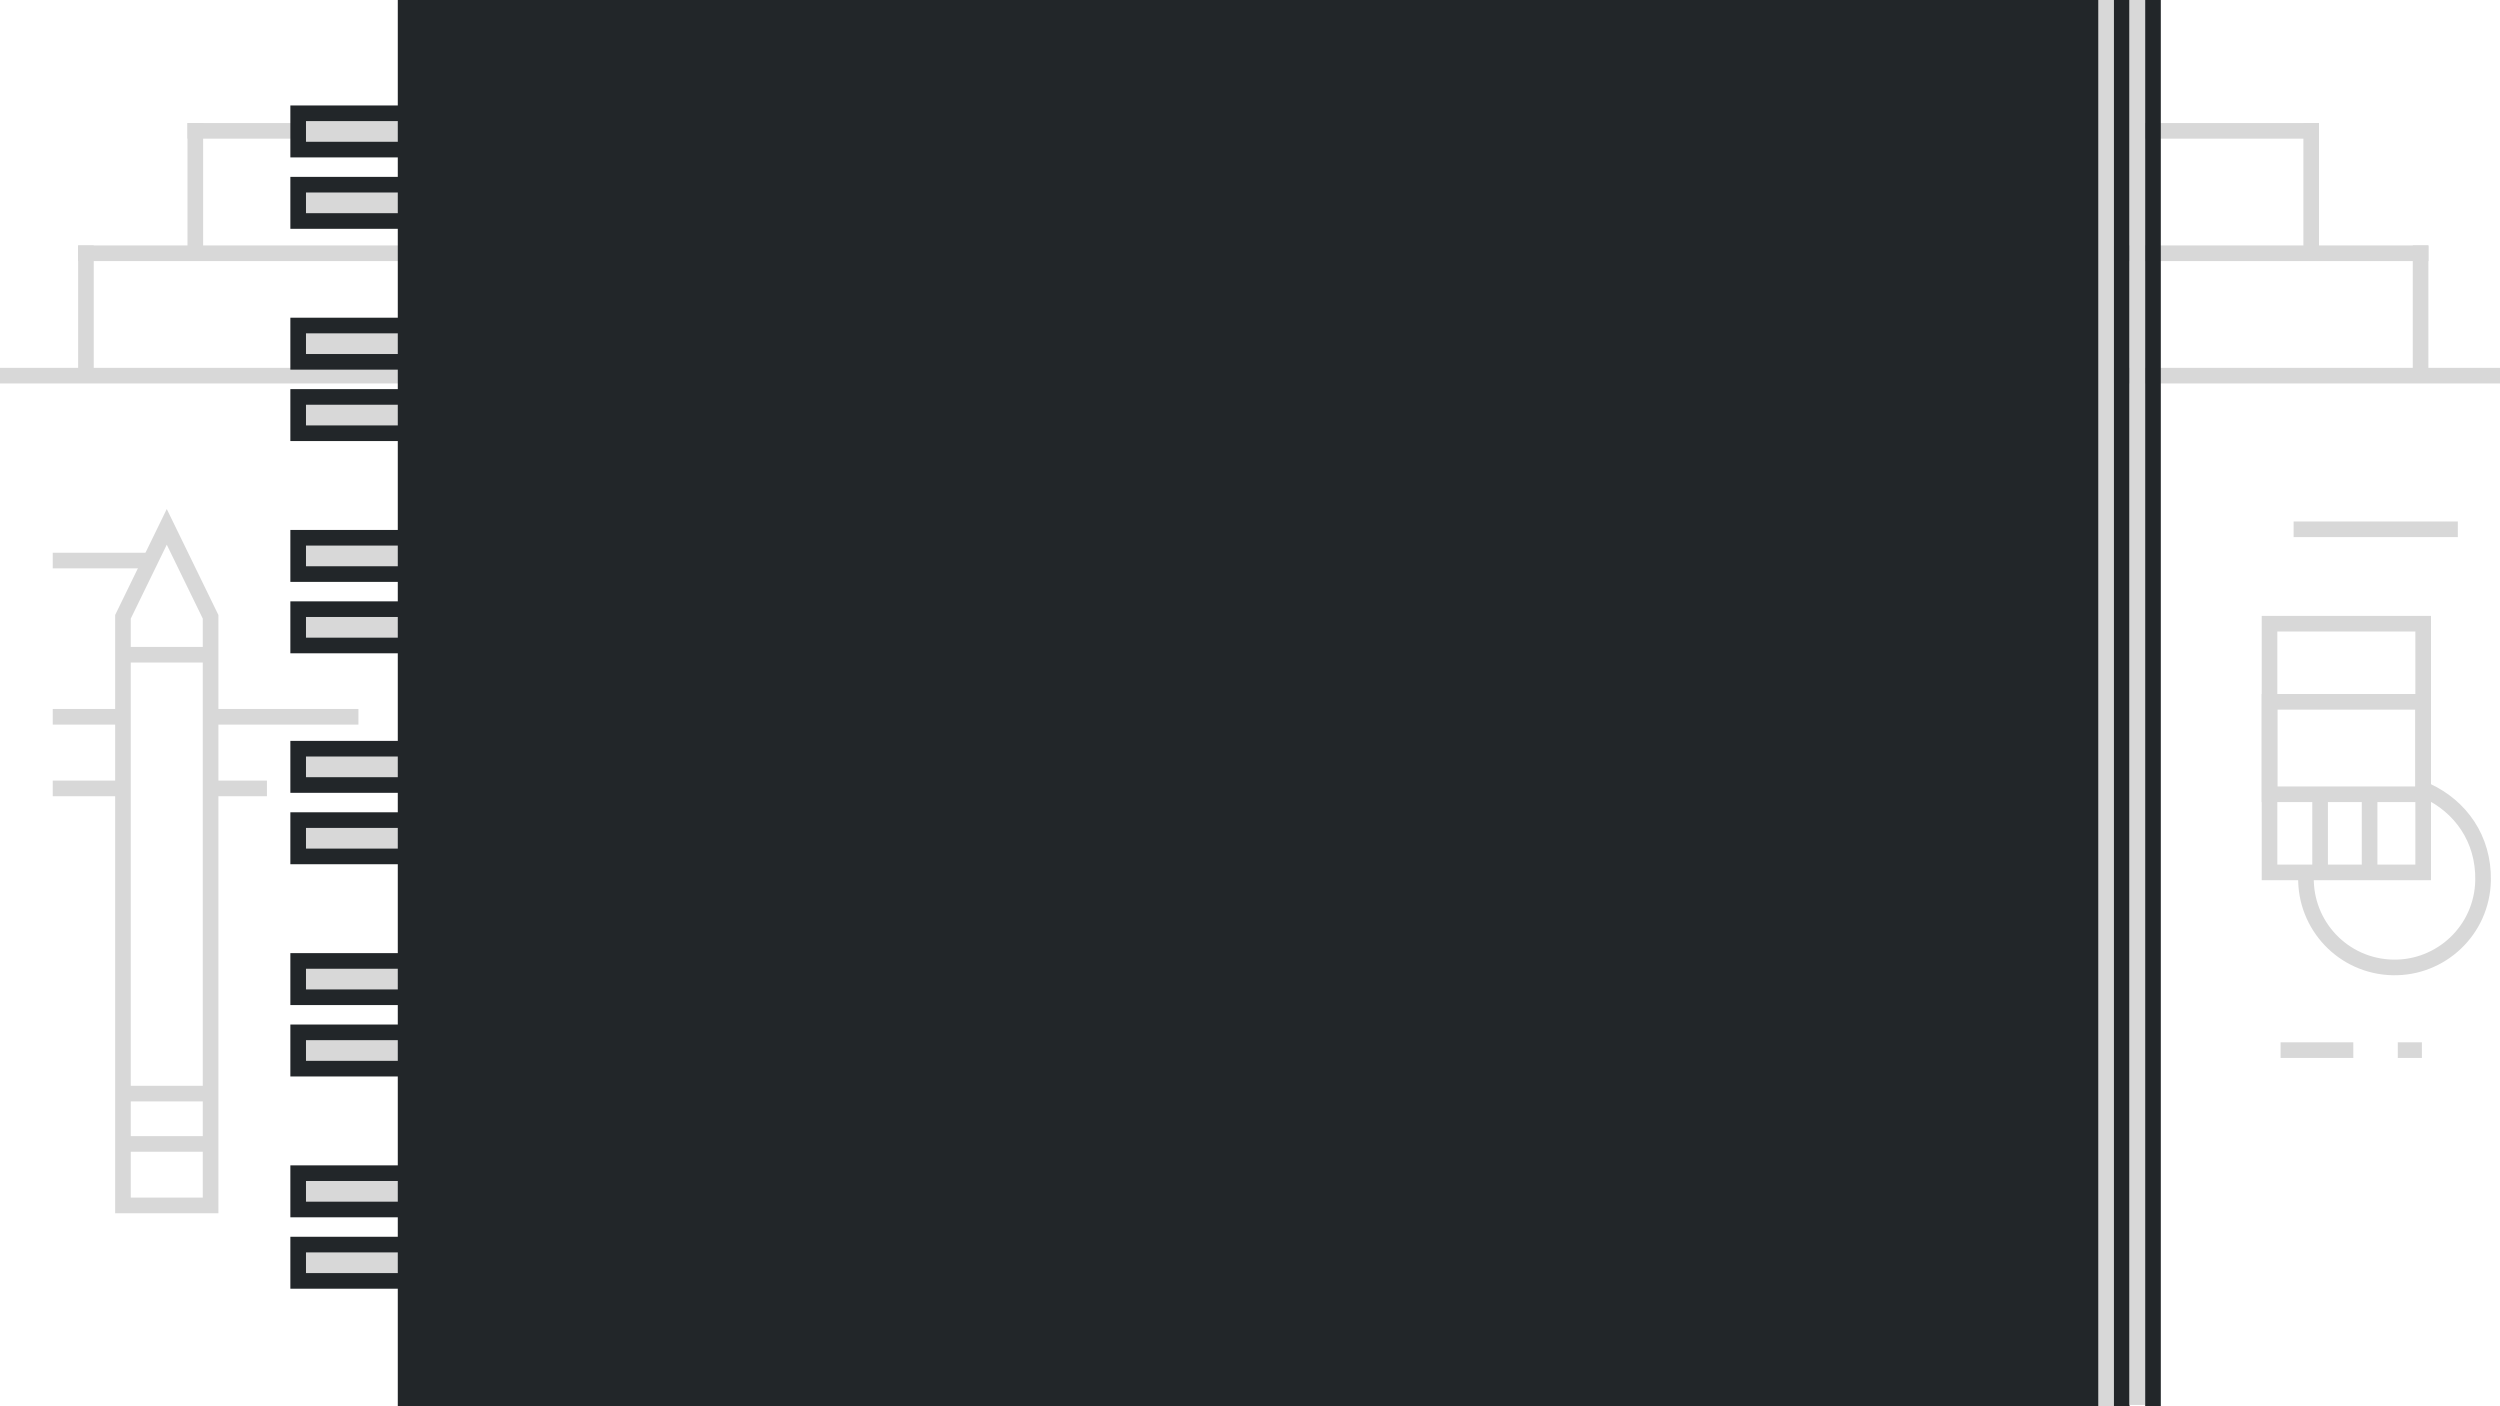 
<svg width="1920px" height="1080px" viewBox="0 0 1920 1080" version="1.1" xmlns="http://www.w3.org/2000/svg" xmlns:xlink="http://www.w3.org/1999/xlink">
    <g stroke="none" stroke-width="1" fill="none" fill-rule="evenodd">
        <g>
            <g id="Background-SVG" transform="translate(1, 0)">
                <path d="M322.035,100.5 L148.999,100.5" id="Line" stroke="#D8D8D8" stroke-width="12" stroke-linecap="square"></path>
                <path d="M320.024,194.5 L64.949,194.5" id="Line" stroke="#D8D8D8" stroke-width="12" stroke-linecap="square"></path>
                <path d="M148.999,192.071 L148.999,100.5" id="Line" stroke="#D8D8D8" stroke-width="12" stroke-linecap="square"></path>
                <path d="M64.999,286.071 L64.999,194.5" id="Line" stroke="#D8D8D8" stroke-width="12" stroke-linecap="square"></path>
                <path d="M321.047,288.5 L0,288.5" id="Line" stroke="#D8D8D8" stroke-width="12" stroke-linecap="square"></path>
                <g id="Group" transform="translate(1769.5, 194.5) scale(-1, 1) translate(-1769.5, -194.5) translate(1626, 99)" stroke="#D8D8D8" stroke-width="12" stroke-linecap="square">
                    <path d="M266,1.5 L138.999,1.5" id="Line"></path>
                    <path d="M286.005,95.5 L54.949,95.5" id="Line"></path>
                    <path d="M138.999,93.071 L138.999,1.5" id="Line"></path>
                    <path d="M54.999,187.071 L54.999,95.5" id="Line"></path>
                    <path d="M285,189.5 L0,189.5" id="Line"></path>
                </g>
                <polyline id="Path-4" stroke="#D8D8D8" stroke-width="12" points="93.434 839.873 160.732 839.873 160.732 878.554 93.434 878.554 93.434 473.701 127.083 404.623 160.732 473.701 160.732 925.766 93.434 925.766 93.434 878.554"></polyline>
                <path d="M95.679,502.831 L158.861,502.831" id="Path-5" stroke="#D8D8D8" stroke-width="12"></path>
                <path d="M45.5,430.5 L105.533,430.5" id="Line-2" stroke="#D8D8D8" stroke-width="12" stroke-linecap="square"></path>
                <path d="M45.5,550.5 L91.134,550.5" id="Line-2" stroke="#D8D8D8" stroke-width="12" stroke-linecap="square"></path>
                <path d="M166.5,550.5 L268.277,550.5" id="Line-2" stroke="#D8D8D8" stroke-width="12" stroke-linecap="square"></path>
                <path d="M45.5,605.5 L91.134,605.5" id="Line-2" stroke="#D8D8D8" stroke-width="12" stroke-linecap="square"></path>
                <path d="M171.5,605.5 L198.005,605.5" id="Line-2" stroke="#D8D8D8" stroke-width="12" stroke-linecap="square"></path>
                <g id="Group-3" transform="translate(228, 0)">
                    <path d="M1388.5,5.986 L1388.5,1076" id="Line-4" stroke="#D8D8D8" stroke-width="12" stroke-linecap="square"></path>
                    <path d="M1400.5,0.5 L1400.5,1074.003" id="Line-4" stroke="#222629" stroke-width="12" stroke-linecap="square"></path>
                    <path d="M1412.5,4 L1412.5,1073.006" id="Line-4" stroke="#D8D8D8" stroke-width="12" stroke-linecap="square"></path>
                    <path d="M1424.5,1.999 L1424.5,1077.014" id="Line-4" stroke="#222629" stroke-width="12" stroke-linecap="square"></path>
                    <g id="Binder" transform="translate(0, 87)">
                        <g id="Bind">
                            <path d="M19,13.339 L81.073,13.339" id="Line-4" stroke="#D8D8D8" stroke-width="30" stroke-linecap="square"></path>
                            <path d="M19,70.402 L81.073,70.402" id="Line-4" stroke="#D8D8D8" stroke-width="30" stroke-linecap="square"></path>
                            <polyline id="Path-2" stroke="#222629" stroke-width="12" points="82 0 0 0 0 27.89 82 27.89"></polyline>
                            <polyline id="Path-2" stroke="#222629" stroke-width="12" points="82 54.839 0 54.839 0 82.729 82 82.729"></polyline>
                        </g>
                    </g>
                    <g id="Binder" transform="translate(0, 250)">
                        <g id="Bind">
                            <path d="M19,13.339 L81.073,13.339" id="Line-4" stroke="#D8D8D8" stroke-width="30" stroke-linecap="square"></path>
                            <path d="M19,70.402 L81.073,70.402" id="Line-4" stroke="#D8D8D8" stroke-width="30" stroke-linecap="square"></path>
                            <polyline id="Path-2" stroke="#222629" stroke-width="12" points="82 0 0 0 0 27.89 82 27.89"></polyline>
                            <polyline id="Path-2" stroke="#222629" stroke-width="12" points="82 54.839 0 54.839 0 82.729 82 82.729"></polyline>
                        </g>
                    </g>
                    <g id="Binder" transform="translate(0, 413)">
                        <g id="Bind">
                            <path d="M19,13.339 L81.073,13.339" id="Line-4" stroke="#D8D8D8" stroke-width="30" stroke-linecap="square"></path>
                            <path d="M19,70.402 L81.073,70.402" id="Line-4" stroke="#D8D8D8" stroke-width="30" stroke-linecap="square"></path>
                            <polyline id="Path-2" stroke="#222629" stroke-width="12" points="82 0 0 0 0 27.89 82 27.89"></polyline>
                            <polyline id="Path-2" stroke="#222629" stroke-width="12" points="82 54.839 0 54.839 0 82.729 82 82.729"></polyline>
                        </g>
                    </g>
                    <g id="Binder" transform="translate(0, 575)">
                        <g id="Bind">
                            <path d="M19,13.339 L81.073,13.339" id="Line-4" stroke="#D8D8D8" stroke-width="30" stroke-linecap="square"></path>
                            <path d="M19,70.402 L81.073,70.402" id="Line-4" stroke="#D8D8D8" stroke-width="30" stroke-linecap="square"></path>
                            <polyline id="Path-2" stroke="#222629" stroke-width="12" points="82 0 0 0 0 27.89 82 27.89"></polyline>
                            <polyline id="Path-2" stroke="#222629" stroke-width="12" points="82 54.839 0 54.839 0 82.729 82 82.729"></polyline>
                        </g>
                    </g>
                    <g id="Binder" transform="translate(0, 738)">
                        <g id="Bind">
                            <path d="M19,13.339 L81.073,13.339" id="Line-4" stroke="#D8D8D8" stroke-width="30" stroke-linecap="square"></path>
                            <path d="M19,70.402 L81.073,70.402" id="Line-4" stroke="#D8D8D8" stroke-width="30" stroke-linecap="square"></path>
                            <polyline id="Path-2" stroke="#222629" stroke-width="12" points="82 0 0 0 0 27.89 82 27.89"></polyline>
                            <polyline id="Path-2" stroke="#222629" stroke-width="12" points="82 54.839 0 54.839 0 82.729 82 82.729"></polyline>
                        </g>
                    </g>
                    <g id="Binder" transform="translate(0, 901)">
                        <g id="Bind">
                            <path d="M19,13.339 L81.073,13.339" id="Line-4" stroke="#D8D8D8" stroke-width="30" stroke-linecap="square"></path>
                            <path d="M19,70.402 L81.073,70.402" id="Line-4" stroke="#D8D8D8" stroke-width="30" stroke-linecap="square"></path>
                            <polyline id="Path-2" stroke="#222629" stroke-width="12" points="82 0 0 0 0 27.89 82 27.89"></polyline>
                            <polyline id="Path-2" stroke="#222629" stroke-width="12" points="82 54.839 0 54.839 0 82.729 82 82.729"></polyline>
                        </g>
                    </g>
                    <path d="M86.5,0.5 L86.5,1077.001" id="Line-3" stroke="#222629" stroke-width="20" stroke-linecap="square"></path>
                    <rect id="Rectangle" fill="#222629" x="89" y="0" width="1289" height="1080"></rect>
                    <path d="M1376.5,0.5 L1376.5,1077.001" id="Line-3" stroke="#222629" stroke-width="12" stroke-linecap="square"></path>
                </g>
                <g id="Group-2" transform="translate(1742, 479)" stroke-width="12" stroke="#D8D8D8">
                    <polygon id="Path-6" points="0 0 0 131 118 131 118 0"></polygon>
                    <polygon id="Path-6" points="0 60 0 191 118 191 118 60"></polygon>
                </g>
                <path d="M1780.841,612.908 L1780.841,665.775" id="Path-7" stroke="#D8D8D8" stroke-width="12"></path>
                <path d="M1818.841,612.908 L1818.841,665.775" id="Path-7" stroke="#D8D8D8" stroke-width="12"></path>
                <path d="M1766.5,406.5 L1880.61,406.5" id="Line-5" stroke="#D8D8D8" stroke-width="12" stroke-linecap="square"></path>
                <path d="M1756.5,806.5 L1800.346,806.5" id="Line-5" stroke="#D8D8D8" stroke-width="12" stroke-linecap="square"></path>
                <path d="M1846.5,806.5 L1853.019,806.5" id="Line-5" stroke="#D8D8D8" stroke-width="12" stroke-linecap="square"></path>
                <path d="M1839.141,741.991 C1876.696,741.991 1907.141,711.546 1907.141,673.991 C1907.141,636.435 1876.696,605.991 1839.141,605.991 C1836.751,605.991 1834.391,606.114 1832.065,606.354 C1799.908,609.679 1777.718,630.796 1769.107,657.425" id="Oval-2" stroke="#D8D8D8" stroke-width="12" transform="translate(1838.124, 673.991) rotate(97) translate(-1838.124, -673.991) "></path>
            </g>
        </g>
    </g>
</svg>